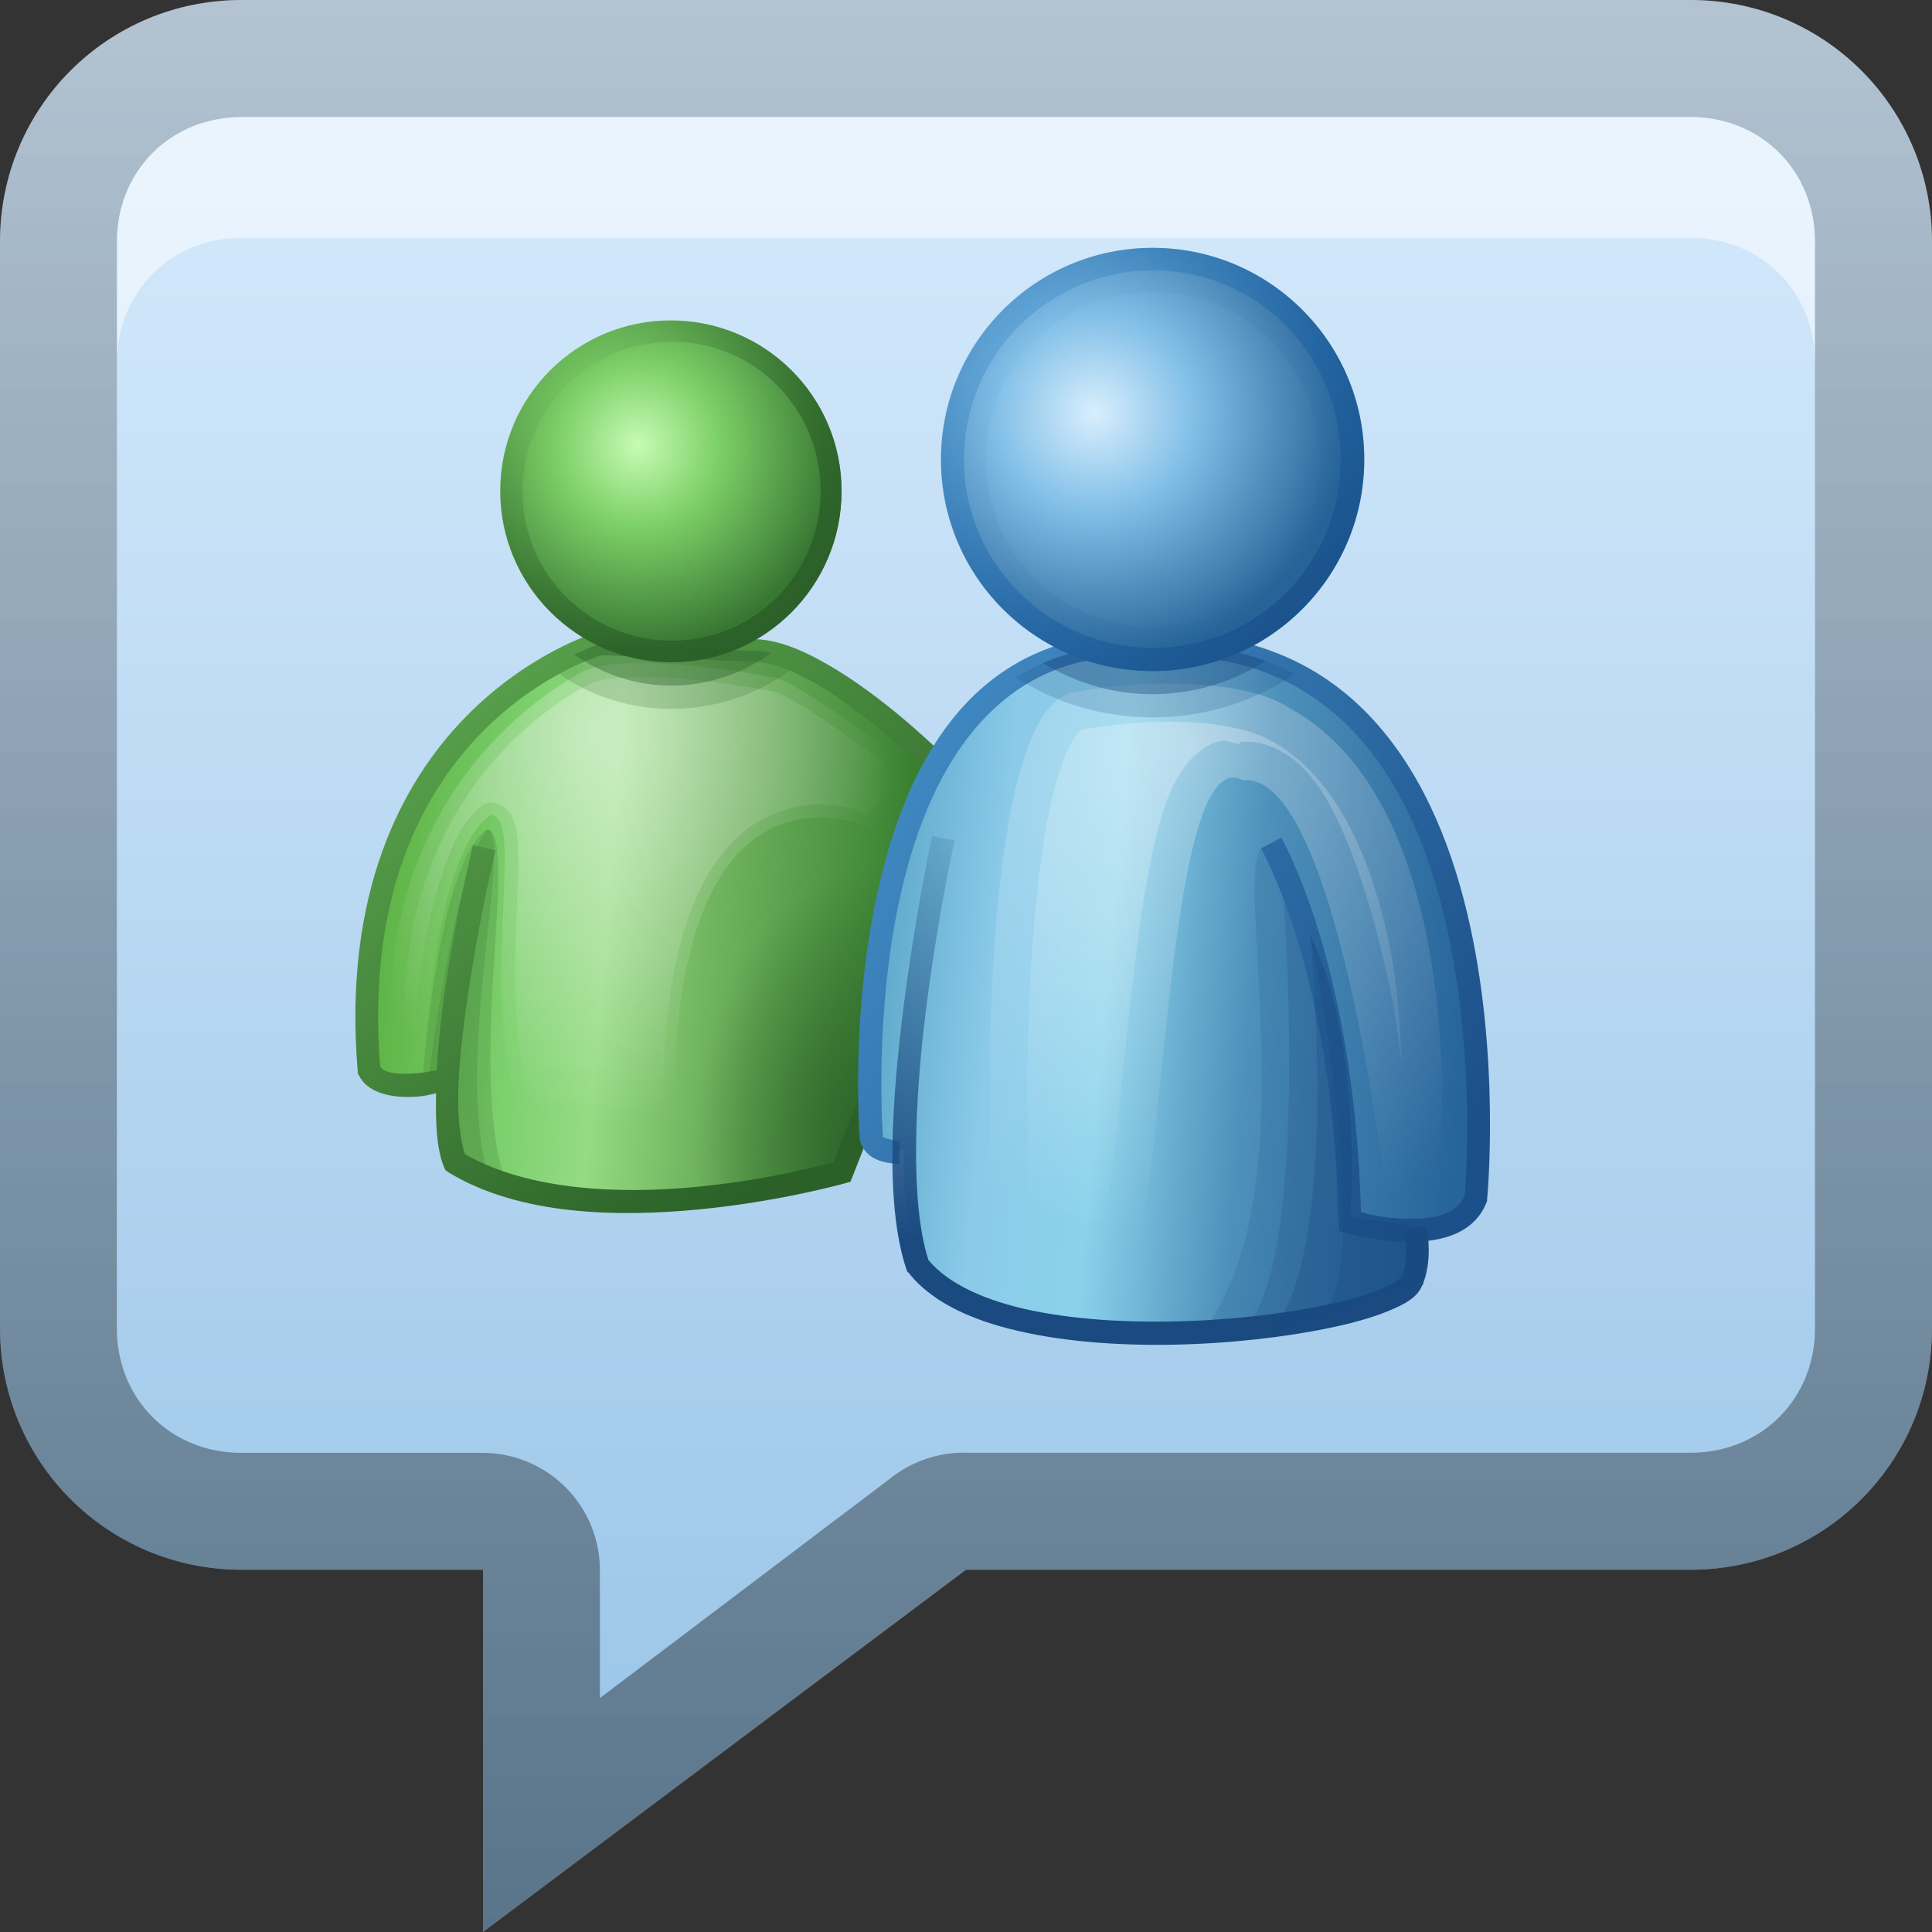 <?xml version="1.0" encoding="UTF-8"?>
<!-- Created with Inkscape (http://www.inkscape.org/) -->
<svg id="svg2" width="16" height="16" version="1.1" xmlns="http://www.w3.org/2000/svg" xmlns:cc="http://creativecommons.org/ns#" xmlns:dc="http://purl.org/dc/elements/1.1/" xmlns:rdf="http://www.w3.org/1999/02/22-rdf-syntax-ns#" xmlns:xlink="http://www.w3.org/1999/xlink">
 <rect width="100%" height="100%" fill="#333333" stroke="none"/>
 <defs id="defs4">
  <linearGradient id="linearGradient3327">
   <stop id="stop3330" offset="0"/>
   <stop id="stop3333" stop-opacity="0" offset="1"/>
  </linearGradient>
  <linearGradient id="linearGradient3204" x1="-2" x2="14" y1="9" y2="9" gradientTransform="matrix(0,-1,1,0,-2,14)" gradientUnits="userSpaceOnUse">
   <stop id="stop3189-4-4" stop-color="#95c2e6" offset="0"/>
   <stop id="stop3191-8-9" stop-color="#d9ecfd" offset="1"/>
  </linearGradient>
  <linearGradient id="linearGradient3629" x2="29.017" y1="8" y2="8" gradientTransform="matrix(0,-1,1,0,30,16)" gradientUnits="userSpaceOnUse" xlink:href="#linearGradient3327"/>
  <linearGradient id="linearGradient3674" x1="8" x2="8" y1="16" y2="-12.071" gradientUnits="userSpaceOnUse" xlink:href="#linearGradient3327"/>
  <linearGradient id="linearGradient3534-0" x1="72.557" x2="98.411" y1="47.44" y2="49.747" gradientTransform="translate(-30)" gradientUnits="userSpaceOnUse">
   <stop id="stop4343-3" stop-color="#5aa6c8" offset="0"/>
   <stop id="stop4351-6" stop-color="#8bcae9" offset=".211"/>
   <stop id="stop4349-1" stop-color="#8ad2eb" offset=".4"/>
   <stop id="stop4353-8" stop-color="#4e91bb" offset=".64"/>
   <stop id="stop4345-0" stop-color="#27649a" offset="1"/>
  </linearGradient>
  <linearGradient id="linearGradient4348-4" x1="69.538" x2="42.846" y1="53.947" y2="37.499" gradientUnits="userSpaceOnUse">
   <stop id="stop4365-1" stop-color="#1c508a" offset="0"/>
   <stop id="stop4367-1" stop-color="#438dc6" offset="1"/>
  </linearGradient>
  <linearGradient id="linearGradient4342-8" x1="55.476" x2="54.166" y1="59.936" y2="39.576" gradientUnits="userSpaceOnUse">
   <stop id="stop4357-6" stop-color="#1a4a7f" offset="0"/>
   <stop id="stop4359-8" stop-color="#1a4a7f" stop-opacity="0" offset="1"/>
  </linearGradient>
  <radialGradient id="radialGradient3540-9" cx="56.271" cy="42.187" r="9.768" gradientTransform="matrix(1.2075e-7 2.203 -2.009 1.2802e-7 141.02 -84.464)" gradientUnits="userSpaceOnUse" xlink:href="#linearGradient4391-1"/>
  <linearGradient id="linearGradient4391-1">
   <stop id="stop4393-0" stop-color="#fff" offset="0"/>
   <stop id="stop4395-8" stop-color="#fff" stop-opacity="0" offset="1"/>
  </linearGradient>
  <radialGradient id="radialGradient3546-6" cx="51.742" cy="24.502" r="9.528" gradientTransform="matrix(1.198 -2.1543e-8 2.1342e-8 1.187 -10.245 -4.577)" gradientUnits="userSpaceOnUse">
   <stop id="stop4297-5" stop-color="#d8effd" offset="0"/>
   <stop id="stop4303-9" stop-color="#80bee7" offset=".4"/>
   <stop id="stop4299-7" stop-color="#276296" offset="1"/>
  </radialGradient>
  <linearGradient id="linearGradient3548-9" x1="70.929" x2="57.424" y1="33.647" y2="20.141" gradientUnits="userSpaceOnUse">
   <stop id="stop4468-3" stop-color="#1f669e" offset="0"/>
   <stop id="stop4470-6" stop-color="#1f669e" stop-opacity="0" offset="1"/>
  </linearGradient>
  <linearGradient id="linearGradient3550-0" x1="71.873" x2="58.63" y1="32.917" y2="20.28" gradientUnits="userSpaceOnUse">
   <stop id="stop4385-3" stop-color="#1b528b" offset="0"/>
   <stop id="stop4387-5" stop-color="#267bc4" stop-opacity=".225" offset="1"/>
  </linearGradient>
  <linearGradient id="linearGradient4350-3" x1="23.298" x2="48.157" y1="46.91" y2="48.89" gradientTransform="matrix(.271 0 0 .271 -11.123 48.523)" gradientUnits="userSpaceOnUse">
   <stop id="stop4539-5" stop-color="#59af3f" offset="0"/>
   <stop id="stop4547-6" stop-color="#7dd06e" offset=".281"/>
   <stop id="stop4545-3" stop-color="#95db83" offset=".43"/>
   <stop id="stop4549-2" stop-color="#73b661" offset=".603"/>
   <stop id="stop4541-7" stop-color="#2f7829" offset="1"/>
  </linearGradient>
  <radialGradient id="radialGradient3556-4" cx="44.895" cy="57.701" r="13.273" gradientTransform="matrix(.164 0 0 .245 -6.048 49.731)" gradientUnits="userSpaceOnUse">
   <stop id="stop4583-3" stop-color="#2b6028" offset="0"/>
   <stop id="stop4585-1" stop-color="#2b6028" stop-opacity="0" offset="1"/>
  </radialGradient>
  <radialGradient id="radialGradient3522-0" cx="36.155" cy="38.149" r="11.341" gradientTransform="matrix(-.31 0 0 -.399 9.229 74.274)" gradientUnits="userSpaceOnUse" xlink:href="#linearGradient4391-1"/>
  <radialGradient id="radialGradient3524-2" cx="36.155" cy="38.149" r="11.341" gradientTransform="matrix(-1.145 0 0 -1.474 75.162 95.096)" gradientUnits="userSpaceOnUse" xlink:href="#linearGradient4391-1"/>
  <linearGradient id="linearGradient3564-0" x1="45.076" x2="29.773" y1="55.112" y2="34.607" gradientTransform="matrix(.271 0 0 .271 -11.123 48.523)" gradientUnits="userSpaceOnUse">
   <stop id="stop4531-5" stop-color="#2b6128" offset="0"/>
   <stop id="stop4533-9" stop-color="#59a24c" offset="1"/>
  </linearGradient>
  <radialGradient id="radialGradient3528-1" cx="35.381" cy="26.462" r="7.212" gradientTransform="matrix(1.173 7.7334e-8 -7.8642e-8 1.193 -6.123 -5.105)" gradientUnits="userSpaceOnUse">
   <stop id="stop4506-4" stop-color="#c7fbb5" offset="0"/>
   <stop id="stop4512-2" stop-color="#7dd067" offset=".4"/>
   <stop id="stop4508-6" stop-color="#387633" offset="1"/>
  </radialGradient>
  <linearGradient id="linearGradient3530-6" x1="42.437" x2="31.99" y1="33.535" y2="23.088" gradientTransform="matrix(.271 0 0 .271 -11.123 48.523)" gradientUnits="userSpaceOnUse">
   <stop id="stop4523-9" stop-color="#2b6028" offset="0"/>
   <stop id="stop4525-2" stop-color="#2b6028" stop-opacity="0" offset="1"/>
  </linearGradient>
 </defs>
 <g id="layer1">
  <path id="rect3196" d="m2 0c-1.108 0-2 0.892-2 2v9c0 1.108 0.892 2 2 2h2v3l4-3h6c1.108 0 2-0.892 2-2v-9c0-1.108-0.892-2-2-2h-12z" fill="url(#linearGradient3204)"/>
  <path id="rect2835" d="m30 14c0 1.108 0.892 2 2 2h12c1.108 0 2-0.892 2-2v-12c0-1.108-0.892-2-2-2h-12c-1.108 0-2 0.892-2 2v12zm0.969 0v-12c0-0.583 0.448-1.031 1.031-1.031h12c0.583 0 1.031 0.448 1.031 1.031v12c0 0.583-0.448 1.031-1.031 1.031h-12c-0.583 0-1.031-0.448-1.031-1.031z" fill="url(#linearGradient3629)" opacity=".4"/>
  <path id="path2843" d="m2 0.969c-0.583 0-1.031 0.448-1.031 1.031v1c0-0.583 0.448-1.031 1.031-1.031h12c0.583 0 1.031 0.448 1.031 1.031v-1c0-0.583-0.448-1.031-1.031-1.031h-12z" fill="#fff" opacity=".5"/>
  <path id="path3661" d="m2 0c-1.108 0-2 0.892-2 2v9c0 1.108 0.892 2 2 2h2v3l4-3h6c1.108 0 2-0.892 2-2v-9c0-1.108-0.892-2-2-2h-12zm0 0.969h12c0.586 0 1.031 0.445 1.031 1.031v9c0 0.586-0.445 1.031-1.031 1.031h-6a0.972 0.972 0 0 0-0.594 0.188l-2.438 1.844v-1.062a0.972 0.972 0 0 0-0.969-0.969h-2c-0.586 0-1.031-0.445-1.031-1.031v-9c0-0.586 0.445-1.031 1.031-1.031z" fill="url(#linearGradient3674)" opacity=".4"/>
  <g id="g4607" transform="matrix(.71 0 0 .71 6.36 -35.857)">
   <path id="path4494" d="m-3.765 63.107s-0.734 0.191-0.887-0.115c-0.345-4.097 2.68-4.978 2.68-4.978l1.762 0.077c0.996-0.038 2.719 1.876 2.719 1.876l-1.647 4.212s-2.949 0.841-4.519-0.115c-0.332-0.805 0.345-3.676 0.345-3.676" fill="url(#linearGradient4350-3)"/>
   <path id="path4571" d="m-3.765 63.107s-0.734 0.191-0.887-0.115c-0.345-4.097 2.68-4.978 2.68-4.978l1.762 0.077c0.996-0.038 2.719 1.876 2.719 1.876l-1.647 4.212s-2.949 0.841-4.519-0.115c-0.332-0.805 0.345-3.676 0.345-3.676" fill="url(#radialGradient3556-4)"/>
   <path id="path4551" d="m-4.001 62.763-0.383-0.038c-0.23-3.255 2.259-4.404 2.259-4.404 0.574-0.23 2.144 0.077 2.144 0.077 0.306 0 1.723 1.111 1.723 1.111l-0.536 0.651s-2.412-1.149-2.298 3.599c-1.034 0.268-1.8-0.191-1.8-0.191-0.498-1.647 0.077-3.523-0.345-3.561-0.651 0.46-0.766 2.757-0.766 2.757z" fill="url(#radialGradient3522-0)" opacity=".3"/>
   <path id="path4565" transform="matrix(.271 0 0 .271 -11.123 48.523)" d="m35.375 36.438c-0.809 0.013-1.536 0.12-1.938 0.281-0.057 0.027-2.194 1-4.281 3.438-2.054 2.399-3.985 6.199-3.719 11.781l0.375 0.031c0.026-0.461 0.082-1.873 0.438-3.938 0.205-1.188 0.512-2.415 0.906-3.5s0.881-2.046 1.656-2.594a0.563 0.563 0 0 1 0.375-0.094c0.407 0.037 0.732 0.362 0.875 0.688s0.192 0.68 0.219 1.094c0.053 0.828-0.011 1.905-0.062 3.156-0.1 2.423-0.145 5.494 0.656 8.344 0.243 0.137 2.445 1.309 5.656 0.625-0.054-4.124 0.381-7.087 1.156-9.156 0.811-2.165 1.968-3.429 3.188-4.062 2.067-1.075 3.852-0.424 4.438-0.188l1.406-1.688c-0.34-0.263-1.087-0.846-2.281-1.688-0.719-0.507-1.466-1.005-2.094-1.375-0.314-0.185-0.592-0.339-0.812-0.438-0.22-0.098-0.403-0.125-0.375-0.125a0.563 0.563 0 0 1-0.094 0s-3.264-0.632-5.688-0.594z" fill="url(#radialGradient3524-2)" opacity=".3"/>
   <path id="path4569" transform="matrix(.271 0 0 .271 -11.123 48.523)" d="m35.406 37.781c-0.698 0.011-1.273 0.145-1.406 0.188-0.001 5.01e-4 -0.06-0.001-0.062 0-0.12 0.056-1.81 0.911-3.625 2.969 0.464 0.311 0.843 0.707 1 1.062 0.26 0.591 0.281 1.041 0.312 1.531 0.063 0.981-0.011 2.074-0.062 3.312-0.093 2.236-0.021 4.89 0.562 7.344 0.591 0.254 1.507 0.499 3.094 0.375 0.05-3.564 0.42-6.42 1.188-8.469 0.899-2.4 2.302-3.949 3.844-4.75s3.078-0.833 4.219-0.656c-0.37-0.273-0.388-0.295-0.812-0.594-0.702-0.495-1.428-1.006-2-1.344-0.286-0.169-0.542-0.279-0.688-0.344s-0.249-0.031 0.188-0.031a1.917 1.917 0 0 1-0.375-0.031s-3.196-0.597-5.375-0.562z" fill="url(#radialGradient3524-2)" opacity=".3"/>
   <path id="path4597" d="m-1.967 58.018s-0.248 0.071-0.584 0.262c0.383 0.302 0.876 0.491 1.422 0.491 0.579 0 1.107-0.206 1.498-0.542-0.206-0.093-0.401-0.142-0.575-0.135l-1.76-0.076z" color="#000000" fill="#2b6128" opacity=".2"/>
   <path id="path4589" d="m-4.033 63.126s0.191-2.636 0.765-2.951c0.369 0.109-0.26 2.841 0.219 4.139l-0.669-0.314-0.055-0.874h-0.26z" fill="#336c2e" opacity=".2"/>
   <path id="path4591" d="m-3.965 63.126s0.314-2.568 0.697-2.951c0.301 0.096-0.437 2.841 0.041 4.139l-0.492-0.314-0.055-0.874h-0.191z" fill="#336c2e" opacity=".2"/>
   <path id="path3558" d="m-2.01 57.882s-0.786 0.233-1.523 0.99c-0.737 0.757-1.427 2.047-1.252 4.129v0.025l0.017 0.025c0.06 0.12 0.176 0.18 0.288 0.212 0.112 0.031 0.229 0.039 0.338 0.034 0.144-0.007 0.196-0.026 0.271-0.042-0.008 0.336 0.005 0.648 0.093 0.863l0.017 0.034 0.034 0.025c0.831 0.506 1.981 0.524 2.928 0.432 0.947-0.092 1.701-0.305 1.701-0.305l0.059-0.017 0.025-0.059 1.65-4.214 0.025-0.076-0.051-0.059s-0.435-0.484-0.999-0.965c-0.282-0.24-0.601-0.48-0.914-0.66-0.31-0.179-0.615-0.305-0.905-0.296h-0.008l-1.752-0.076h-0.017-0.025zm0.076 0.262 1.718 0.076h0.008c0.205-0.008 0.488 0.095 0.778 0.262 0.291 0.168 0.589 0.401 0.863 0.635 0.516 0.44 0.869 0.839 0.914 0.888l-1.582 4.053c-0.049 0.014-0.703 0.201-1.591 0.288-0.902 0.088-1.97 0.044-2.708-0.381-0.058-0.169-0.092-0.46-0.076-0.812 0.016-0.374 0.072-0.804 0.135-1.21 0.127-0.812 0.296-1.523 0.296-1.523l-0.262-0.059s-0.176 0.716-0.305 1.54c-0.056 0.359-0.096 0.734-0.118 1.083-0.048 0.011-0.145 0.035-0.296 0.042-0.093 0.004-0.185 0.002-0.254-0.017-0.063-0.017-0.092-0.038-0.11-0.068-0.156-1.987 0.492-3.181 1.176-3.884 0.69-0.708 1.413-0.914 1.413-0.914z" color="#000000" fill="url(#linearGradient3564-0)" style="block-progression:tb;text-indent:0;text-transform:none"/>
   <path id="path4492" transform="matrix(.276 0 0 .276 -11.281 48.391)" d="m43.98 28.403c0 3.983-3.229 7.212-7.212 7.212s-7.212-3.229-7.212-7.212 3.229-7.212 7.212-7.212c3.974 0 7.199 3.215 7.212 7.189" color="#000000" fill="url(#radialGradient3528-1)"/>
   <path id="path4514" d="m-1.129 54.244c-1.1 0-1.988 0.889-1.988 1.988 0 1.1 0.889 1.997 1.988 1.997 1.1 0 1.988-0.897 1.988-1.997v-0.009c-0.004-1.097-0.891-1.98-1.988-1.98zm0.008 0.245c0.961 0 1.732 0.773 1.735 1.735v0.009c0 0.964-0.772 1.743-1.735 1.743-0.963 0-1.743-0.78-1.743-1.743 0-0.963 0.78-1.743 1.743-1.743z" color="#000000" fill="url(#linearGradient3530-6)"/>
   <path id="path4593" d="m-1.967 58.018s-0.13 0.043-0.296 0.118c0.323 0.225 0.711 0.364 1.134 0.364 0.435 0 0.84-0.144 1.168-0.381-0.086-0.019-0.167-0.028-0.245-0.025l-1.76-0.076z" color="#000000" fill="#2b6128" opacity=".4"/>
  </g>
  <g id="g4474" transform="matrix(.192 0 0 .192 -.969 -1.379)">
   <path id="path4331" d="m56.062 35c-0.481-0.02-0.983 3e-3 -1.5 0.031-13.64-0.702-11.938 21.156-11.938 21.156 0 0.702 1.219 0.688 1.219 0.688l0.188-0.156c-0.017 1.967 0.145 3.772 0.594 5.094 3.811 4.814 20.773 2.6 21.375 0.594 0.373-0.933 0.128-2.006 0.094-2.156 1.108-0.034 2.195-0.325 2.594-1.344 0 0 2.279-23.274-12.625-23.906z" fill="url(#linearGradient3534-0)"/>
   <path id="path4464" d="m65.994 62.602c0.401-0.301 0.401-2.507 0.401-2.507l-3.109-0.401s-1.2-11.346-3.009-15.646c-3.13-3.13 1.931 13.962-3.425 20.674l9.142-2.119z" fill="#1a4a7f" opacity=".15"/>
   <path id="path4458" d="m65.994 62.602c0.401-0.301 0.401-2.507 0.401-2.507l-3.109-0.401s-0.702-11.133-3.009-15.646c0 0 1.504 16.95-1.504 20.46l7.221-1.906z" fill="#1a4a7f" opacity=".2"/>
   <path id="path4291" d="m54.531 34.531c-3.507-0.163-6.139 1.126-7.969 3.156-1.841 2.043-2.912 4.794-3.562 7.531-1.296 5.45-0.879 10.919-0.875 10.969 0 0.01-3.38e-4 0.021 0 0.031 0.01 0.304 0.187 0.585 0.375 0.75 0.195 0.17 0.401 0.256 0.594 0.312 0.386 0.112 0.75 0.094 0.75 0.094v-0.969s-0.253-0.031-0.469-0.094c-0.108-0.032-0.219-0.067-0.25-0.094-0.031-0.027 0 0.004 0-0.031v-0.031s-0.412-5.438 0.844-10.719c0.628-2.641 1.669-5.204 3.344-7.062s3.939-3.044 7.219-2.875h0.031 0.031c4.015-0.219 6.799 1.115 8.812 3.219s3.217 5.012 3.938 8c1.424 5.903 0.889 11.883 0.875 12.031-0.173 0.405-0.464 0.65-0.906 0.812-0.459 0.169-1.074 0.205-1.656 0.188-0.999-0.03-1.66-0.216-1.906-0.281-0.139-5.236-0.965-9.274-1.781-11.969-0.84-2.774-1.656-4.188-1.656-4.188l-0.875 0.469s0.779 1.339 1.594 4.031 1.651 6.725 1.75 12.094l0.031 0.375 0.344 0.094s1.151 0.335 2.469 0.375c0.659 0.02 1.39-0.045 2.031-0.281 0.642-0.236 1.218-0.685 1.5-1.406l0.031-0.062v-0.062s0.617-6.253-0.875-12.438c-0.746-3.092-2.029-6.181-4.219-8.469-2.178-2.276-5.275-3.714-9.5-3.5-0.022 0.001-0.04-0.001-0.062 0z" color="#000000" fill="url(#linearGradient4348-4)" style="block-progression:tb;text-indent:0;text-transform:none"/>
   <path id="path4293" d="m45.25 43.25s-0.714 3.307-1.219 7.281-0.843 8.586 0.125 11.438l0.031 0.062 0.062 0.062c1.075 1.357 2.964 2.143 5.156 2.594s4.701 0.57 7.125 0.469 4.757-0.42 6.531-0.844c0.887-0.212 1.611-0.454 2.188-0.719 0.545-0.25 0.972-0.516 1.156-1h0.031c0.002-0.007-0.002-0.025 0-0.031 0.004-0.011-4e-3 -0.02 0-0.031 0.445-1.189 0.125-2.469 0.125-2.469l-0.938 0.25s0.225 1.108-0.094 1.906v0.031c0.013-0.042-0.207 0.216-0.688 0.438s-1.185 0.454-2.031 0.656c-1.692 0.404-3.948 0.713-6.312 0.812-2.365 0.099-4.83-0.011-6.906-0.438-2.045-0.42-3.657-1.163-4.5-2.188-0.8-2.486-0.586-7-0.094-10.875 0.498-3.924 1.219-7.219 1.219-7.219l-0.969-0.188z" color="#000000" fill="url(#linearGradient4342-8)" style="block-progression:tb;text-indent:0;text-transform:none"/>
   <path id="path4371" d="m51.451 37.027c-4.814 0.602-3.611 24.973-3.611 24.973 4.012 2.106 5.717 0.301 5.717 0.301 1.805-1.605 1.605-23.369 5.115-21.463 4.012-0.401 6.118 17.552 6.118 17.552 2.307 0.903 2.407-2.207 2.407-2.207s1.003-14.342-6.519-18.454c-1.805-1.204-5.917-1.304-9.227-0.702z" fill="url(#radialGradient3540-9)" opacity=".3"/>
   <path id="path4403" d="m56.562 37.469c-1.588-0.096-3.404 0.054-5 0.344a0.782 0.782 0 0 1-0.031 0c-0.278 0.035-0.608 0.263-0.969 0.875s-0.698 1.547-0.969 2.688c-0.542 2.28-0.822 5.348-0.969 8.406-0.274 5.69-0.066 10.897-0.031 11.656 1.64 0.775 2.791 0.885 3.469 0.75 0.368-0.073 0.596-0.188 0.75-0.281 0.154-0.093 0.188-0.125 0.188-0.125a0.782 0.782 0 0 1 0.031-0.062c-0.105 0.093 0.212-0.334 0.375-1.031s0.294-1.675 0.438-2.781c0.288-2.212 0.565-5.004 0.875-7.719s0.657-5.326 1.188-7.219c0.265-0.946 0.566-1.733 1.031-2.312 0.233-0.29 0.508-0.542 0.906-0.656 0.255-0.073 0.522 0.03 0.781 0.094v-0.031c0.792-0.079 1.491 0.321 2.031 0.875s0.973 1.297 1.375 2.156c0.803 1.719 1.451 3.943 1.969 6.188 0.967 4.193 1.405 7.87 1.469 8.406 0.088-0.004 0.261 0.056 0.312 0.031 0.118-0.058 0.266-0.207 0.375-0.438 0.219-0.461 0.25-1.125 0.25-1.125a0.782 0.782 0 0 1 0-0.031s0.261-3.501-0.406-7.5-2.276-8.354-5.688-10.219a0.782 0.782 0 0 1-0.062-0.031c-0.681-0.454-2.095-0.81-3.688-0.906z" fill="url(#radialGradient3540-9)" opacity=".3"/>
   <path id="path4407" d="m56.531 38.344c-1.5-0.09-3.282 0.034-4.812 0.312a1.65 1.65 0 0 1-0.062 0c0.083-0.01-0.056-0.018-0.344 0.469-0.288 0.487-0.616 1.347-0.875 2.438-0.518 2.182-0.823 5.22-0.969 8.25-0.266 5.528-0.011 10.106 0.031 11.031 1.149 0.446 1.961 0.551 2.375 0.469 0.212-0.042 0.319-0.079 0.406-0.125 0.061-0.123 0.206-0.396 0.281-0.719 0.151-0.645 0.296-1.564 0.438-2.656 0.284-2.184 0.532-5.021 0.844-7.75s0.659-5.346 1.219-7.344c0.28-0.999 0.576-1.833 1.188-2.594 0.306-0.38 0.748-0.788 1.375-0.969 0.308-0.089 0.588 0.083 0.906 0.125v-0.094c1.114-0.111 2.099 0.489 2.75 1.156s1.105 1.464 1.531 2.375c0.852 1.823 1.507 4.1 2.031 6.375 0.447 1.938 0.4 2.289 0.656 3.875-0.045-1.234-0.109-2.592-0.375-4.188-0.648-3.883-2.195-7.972-5.219-9.625a1.65 1.65 0 0 1-0.125-0.062c-0.435-0.29-1.74-0.659-3.25-0.75z" fill="url(#radialGradient3540-9)" opacity=".3"/>
   <path id="path4450" d="m56.062 35c-0.481-0.02-0.983 3e-3 -1.5 0.031-2.31-0.119-4.175 0.415-5.688 1.375 1.66 1.071 3.678 1.719 5.875 1.719 2.306 0 4.454-0.705 6.156-1.875-1.372-0.708-2.963-1.17-4.844-1.25z" color="#000000" fill="#1a4a7f" opacity=".2"/>
   <path id="path4289-2" d="m56.062 35c-0.481-0.02-0.983 3e-3 -1.5 0.031-1.746-0.09-3.252 0.193-4.531 0.75 1.381 0.841 2.983 1.344 4.719 1.344 1.801 0 3.492-0.537 4.906-1.438-1.072-0.386-2.261-0.631-3.594-0.688z" color="#000000" fill="#1a4a7f" opacity=".4"/>
   <g id="g4319" transform="translate(-10)">
    <path id="path4289" transform="matrix(.958 0 0 .958 12.69 1.521)" d="m63.888 26.596c0 5.262-4.266 9.528-9.528 9.528-5.262 0-9.528-4.266-9.528-9.528s4.266-9.528 9.528-9.528c5.25 0 9.511 4.247 9.528 9.498" color="#000000" fill="url(#radialGradient3546-6)"/>
    <path id="path4311" d="m64.781 17.875c-5.041 0-9.125 4.084-9.125 9.125s4.084 9.125 9.125 9.125 9.094-4.084 9.094-9.125v-0.031c-0.016-5.029-4.064-9.094-9.094-9.094zm0 1.906c3.999 0 7.175 3.181 7.188 7.188v0.031c0 4.016-3.179 7.219-7.188 7.219s-7.219-3.211-7.219-7.219 3.211-7.219 7.219-7.219z" color="#000000" fill="url(#linearGradient3548-9)" opacity=".2"/>
    <path id="path4305" d="m64.75 17.875c-5.041 0-9.125 4.084-9.125 9.125s4.084 9.125 9.125 9.125 9.125-4.084 9.125-9.125v-0.031c-0.016-5.029-4.096-9.094-9.125-9.094zm0.031 0.969c4.489 0 8.079 3.632 8.094 8.125v0.031c0 4.503-3.595 8.125-8.094 8.125s-8.156-3.626-8.156-8.125 3.657-8.156 8.156-8.156z" color="#000000" fill="url(#linearGradient3550-0)"/>
   </g>
   <path id="path4460" d="m65.994 62.602c0.401-0.301 0.401-2.507 0.401-2.507l-3.109-0.401s0.578-7.647-1.728-12.161c0 0 1.362 13.536-1.647 17.046l6.083-1.977z" fill="#1a4a7f" opacity=".3"/>
   <path id="path4462" d="m65.994 62.602c0.401-0.301 0.401-2.507 0.401-2.507l-3.109-0.401s0.578-7.647-1.728-12.161c0 0 3.14 15.669 0.132 16.548l4.305-1.479z" fill="#1a4a7f" opacity=".3"/>
  </g>
  <path id="path3951" transform="matrix(.271 0 0 .271 -11.123 48.523)" d="m35.375 36.438c-0.809 0.013-1.536 0.12-1.938 0.281-0.057 0.027-2.194 1-4.281 3.438-2.054 2.399-3.985 6.199-3.719 11.781l0.375 0.031c0.026-0.461 0.082-1.873 0.438-3.938 0.205-1.188 0.512-2.415 0.906-3.5s0.881-2.046 1.656-2.594a0.563 0.563 0 0 1 0.375-0.094c0.407 0.037 0.732 0.362 0.875 0.688s0.192 0.68 0.219 1.094c0.053 0.828-0.011 1.905-0.062 3.156-0.1 2.423-0.145 5.494 0.656 8.344 0.243 0.137 2.445 1.309 5.656 0.625-0.054-4.124 0.381-7.087 1.156-9.156 0.811-2.165 1.968-3.429 3.188-4.062 2.067-1.075 3.852-0.424 4.438-0.188l1.406-1.688c-0.34-0.263-1.087-0.846-2.281-1.688-0.719-0.507-1.466-1.005-2.094-1.375-0.314-0.185-0.592-0.339-0.812-0.438-0.22-0.098-0.403-0.125-0.375-0.125a0.563 0.563 0 0 1-0.094 0s-3.264-0.632-5.688-0.594z" fill="url(#radialGradient3524-2)" opacity=".3"/>
  <path id="path3953" transform="matrix(.271 0 0 .271 -11.123 48.523)" d="m35.406 37.781c-0.698 0.011-1.273 0.145-1.406 0.188-0.001 5.01e-4 -0.06-0.001-0.062 0-0.12 0.056-1.81 0.911-3.625 2.969 0.464 0.311 0.843 0.707 1 1.062 0.26 0.591 0.281 1.041 0.312 1.531 0.063 0.981-0.011 2.074-0.062 3.312-0.093 2.236-0.021 4.89 0.562 7.344 0.591 0.254 1.507 0.499 3.094 0.375 0.05-3.564 0.42-6.42 1.188-8.469 0.899-2.4 2.302-3.949 3.844-4.75s3.078-0.833 4.219-0.656c-0.37-0.273-0.388-0.295-0.812-0.594-0.702-0.495-1.428-1.006-2-1.344-0.286-0.169-0.542-0.279-0.688-0.344s-0.249-0.031 0.188-0.031a1.917 1.917 0 0 1-0.375-0.031s-3.196-0.597-5.375-0.562z" fill="url(#radialGradient3524-2)" opacity=".3"/>
  <path id="path3983" d="m56.562 37.469c-1.588-0.096-3.404 0.054-5 0.344a0.782 0.782 0 0 1-0.031 0c-0.278 0.035-0.608 0.263-0.969 0.875s-0.698 1.547-0.969 2.688c-0.542 2.28-0.822 5.348-0.969 8.406-0.274 5.69-0.066 10.897-0.031 11.656 1.64 0.775 2.791 0.885 3.469 0.75 0.368-0.073 0.596-0.188 0.75-0.281 0.154-0.093 0.188-0.125 0.188-0.125a0.782 0.782 0 0 1 0.031-0.062c-0.105 0.093 0.212-0.334 0.375-1.031s0.294-1.675 0.438-2.781c0.288-2.212 0.565-5.004 0.875-7.719s0.657-5.326 1.188-7.219c0.265-0.946 0.566-1.733 1.031-2.312 0.233-0.29 0.508-0.542 0.906-0.656 0.255-0.073 0.522 0.03 0.781 0.094v-0.031c0.792-0.079 1.491 0.321 2.031 0.875s0.973 1.297 1.375 2.156c0.803 1.719 1.451 3.943 1.969 6.188 0.967 4.193 1.405 7.87 1.469 8.406 0.088-0.004 0.261 0.056 0.312 0.031 0.118-0.058 0.266-0.207 0.375-0.438 0.219-0.461 0.25-1.125 0.25-1.125a0.782 0.782 0 0 1 0-0.031s0.261-3.501-0.406-7.5-2.276-8.354-5.688-10.219a0.782 0.782 0 0 1-0.062-0.031c-0.681-0.454-2.095-0.81-3.688-0.906z" fill="url(#radialGradient3540-9)" opacity=".3"/>
  <path id="path3985" d="m56.531 38.344c-1.5-0.09-3.282 0.034-4.812 0.312a1.65 1.65 0 0 1-0.062 0c0.083-0.01-0.056-0.018-0.344 0.469-0.288 0.487-0.616 1.347-0.875 2.438-0.518 2.182-0.823 5.22-0.969 8.25-0.266 5.528-0.011 10.106 0.031 11.031 1.149 0.446 1.961 0.551 2.375 0.469 0.212-0.042 0.319-0.079 0.406-0.125 0.061-0.123 0.206-0.396 0.281-0.719 0.151-0.645 0.296-1.564 0.438-2.656 0.284-2.184 0.532-5.021 0.844-7.75s0.659-5.346 1.219-7.344c0.28-0.999 0.576-1.833 1.188-2.594 0.306-0.38 0.748-0.788 1.375-0.969 0.308-0.089 0.588 0.083 0.906 0.125v-0.094c1.114-0.111 2.099 0.489 2.75 1.156s1.105 1.464 1.531 2.375c0.852 1.823 1.507 4.1 2.031 6.375 0.447 1.938 0.4 2.289 0.656 3.875-0.045-1.234-0.109-2.592-0.375-4.188-0.648-3.883-2.195-7.972-5.219-9.625a1.65 1.65 0 0 1-0.125-0.062c-0.435-0.29-1.74-0.659-3.25-0.75z" fill="url(#radialGradient3540-9)" opacity=".3"/>
 </g>
</svg>
